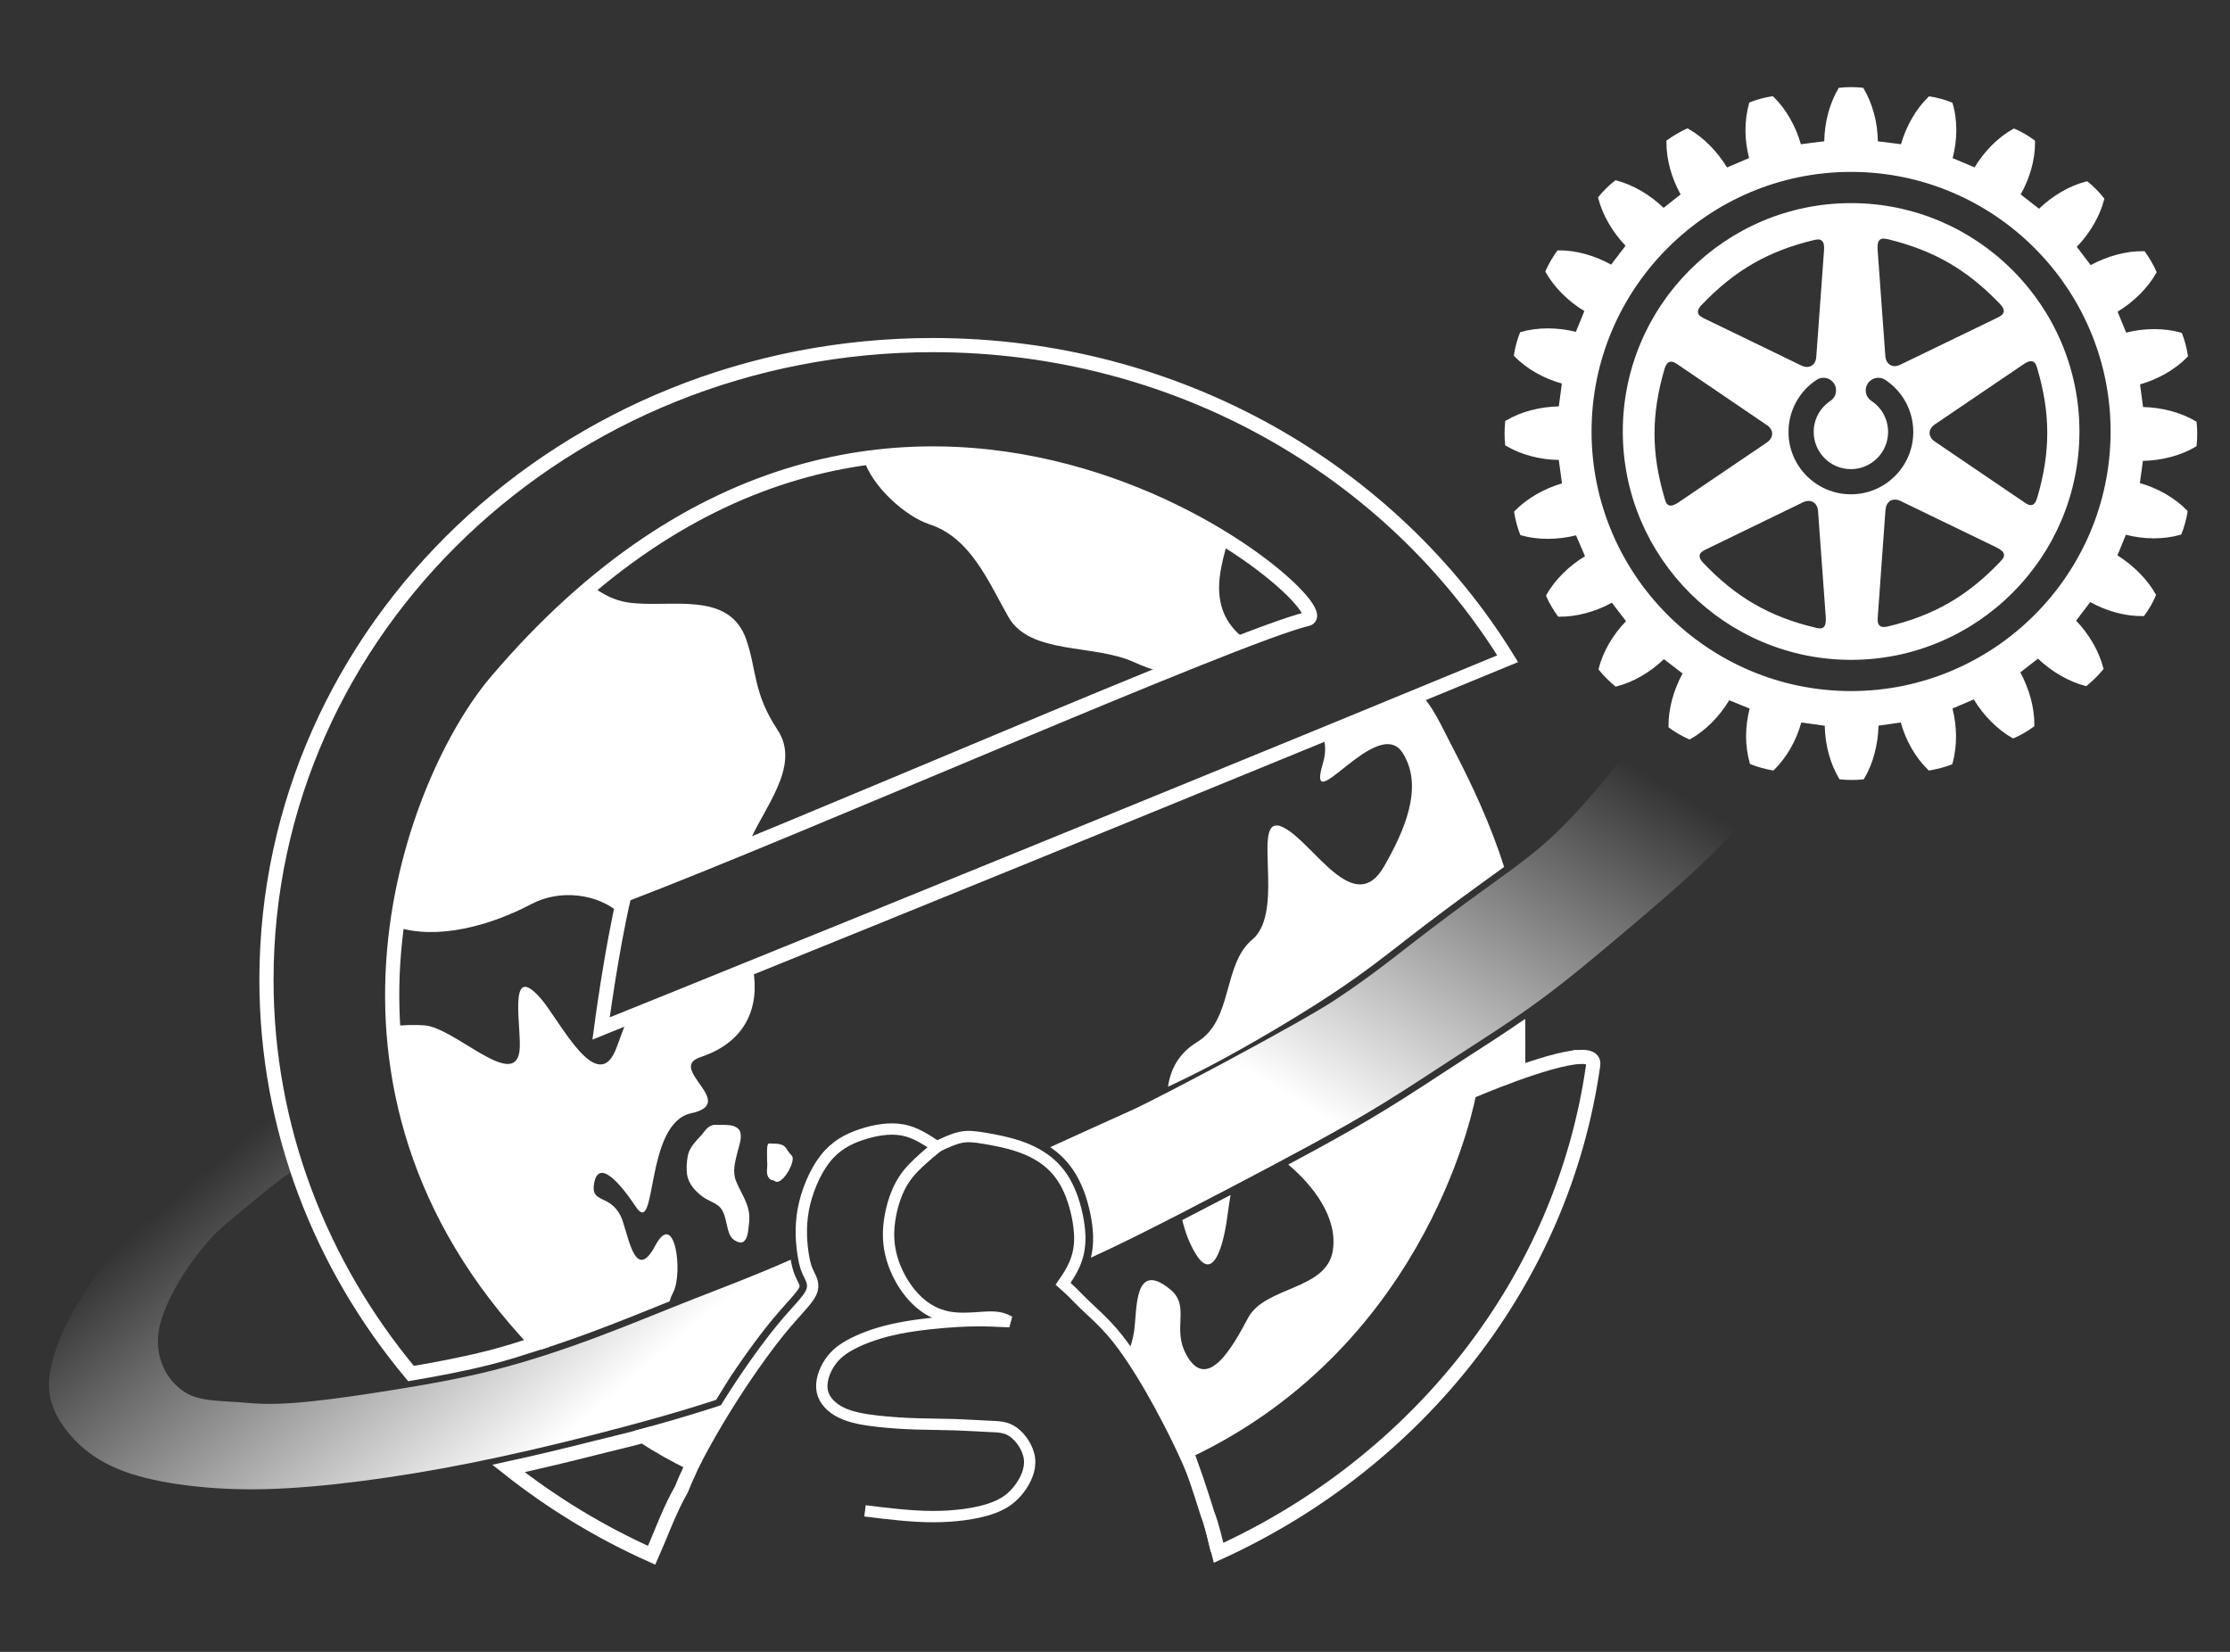 <?xml version="1.0" encoding="UTF-8" standalone="no"?>
<!-- Created with Inkscape (http://www.inkscape.org/) -->

<svg
   width="1080"
   height="800"
   viewBox="0 0 285.75 211.667"
   version="1.1"
   id="svg5"
   inkscape:version="1.2.1 (9c6d41e, 2022-07-14)"
   sodipodi:docname="rotaract.svg"
   inkscape:export-filename="2022-09-03_white.png"
   inkscape:export-xdpi="96"
   inkscape:export-ydpi="96"
   xmlns:inkscape="http://www.inkscape.org/namespaces/inkscape"
   xmlns:sodipodi="http://sodipodi.sourceforge.net/DTD/sodipodi-0.dtd"
   xmlns:xlink="http://www.w3.org/1999/xlink"
   xmlns="http://www.w3.org/2000/svg"
   xmlns:svg="http://www.w3.org/2000/svg">
  <rect x="0" y="0" width="285.75" height="211.667" fill="#333333" stroke="none"/>
  <sodipodi:namedview
     id="namedview7"
     pagecolor="#323232"
     bordercolor="#666666"
     borderopacity="1.0"
     inkscape:pageshadow="2"
     inkscape:pageopacity="0"
     inkscape:pagecheckerboard="0"
     inkscape:document-units="mm"
     showgrid="false"
     inkscape:zoom="0.40902664"
     inkscape:cx="739.56063"
     inkscape:cy="515.85882"
     inkscape:window-width="1728"
     inkscape:window-height="988"
     inkscape:window-x="0"
     inkscape:window-y="38"
     inkscape:window-maximized="1"
     inkscape:current-layer="layer1"
     inkscape:showpageshadow="2"
     inkscape:deskcolor="#d1d1d1" />
  <defs
     id="defs2">
    <linearGradient
       inkscape:collect="always"
       id="linearGradient107549">
      <stop
         style="stop-color:#ffffff;stop-opacity:1;"
         offset="0"
         id="stop107545" />
      <stop
         style="stop-color:#000000;stop-opacity:1;"
         offset="0.214"
         id="stop107553" />
      <stop
         style="stop-color:#000000;stop-opacity:1;"
         offset="0.445"
         id="stop107555" />
      <stop
         style="stop-color:#000000;stop-opacity:1;"
         offset="0.621"
         id="stop107557" />
      <stop
         style="stop-color:#ffffff;stop-opacity:1;"
         offset="1"
         id="stop107547" />
    </linearGradient>
    <inkscape:path-effect
       effect="bspline"
       id="path-effect107142"
       is_visible="true"
       lpeversion="1"
       weight="33.333"
       steps="2"
       helper_size="0"
       apply_no_weight="true"
       apply_with_weight="true"
       only_selected="false" />
    <inkscape:path-effect
       effect="bspline"
       id="path-effect106922"
       is_visible="true"
       lpeversion="1"
       weight="33.333"
       steps="2"
       helper_size="0"
       apply_no_weight="true"
       apply_with_weight="true"
       only_selected="false" />
    <inkscape:path-effect
       effect="bspline"
       id="path-effect106801"
       is_visible="true"
       lpeversion="1"
       weight="33.333"
       steps="2"
       helper_size="0"
       apply_no_weight="true"
       apply_with_weight="true"
       only_selected="false" />
    <inkscape:path-effect
       effect="bspline"
       id="path-effect106797"
       is_visible="true"
       lpeversion="1"
       weight="33.333"
       steps="2"
       helper_size="0"
       apply_no_weight="true"
       apply_with_weight="true"
       only_selected="false" />
    <inkscape:path-effect
       effect="bspline"
       id="path-effect105821"
       is_visible="true"
       lpeversion="1"
       weight="33.333"
       steps="2"
       helper_size="0"
       apply_no_weight="true"
       apply_with_weight="true"
       only_selected="false" />
    <inkscape:path-effect
       effect="bspline"
       id="path-effect105817"
       is_visible="true"
       lpeversion="1"
       weight="33.333"
       steps="2"
       helper_size="0"
       apply_no_weight="true"
       apply_with_weight="true"
       only_selected="false" />
    <inkscape:path-effect
       effect="simplify"
       id="path-effect105751"
       is_visible="true"
       lpeversion="1"
       steps="1"
       threshold="0.005"
       smooth_angles="360"
       helper_size="0"
       simplify_individual_paths="false"
       simplify_just_coalesce="false" />
    <inkscape:path-effect
       effect="simplify"
       id="path-effect105739"
       is_visible="true"
       lpeversion="1"
       steps="1"
       threshold="0.005"
       smooth_angles="360"
       helper_size="0"
       simplify_individual_paths="false"
       simplify_just_coalesce="false" />
    <inkscape:path-effect
       effect="simplify"
       id="path-effect105723"
       is_visible="true"
       lpeversion="1"
       steps="1"
       threshold="0.005"
       smooth_angles="360"
       helper_size="0"
       simplify_individual_paths="false"
       simplify_just_coalesce="false" />
    <inkscape:path-effect
       effect="simplify"
       id="path-effect2798"
       is_visible="true"
       lpeversion="1"
       steps="1"
       threshold="0.006"
       smooth_angles="360"
       helper_size="0"
       simplify_individual_paths="false"
       simplify_just_coalesce="false" />
    <inkscape:path-effect
       effect="bspline"
       id="path-effect107142-9"
       is_visible="true"
       lpeversion="1"
       weight="33.333"
       steps="2"
       helper_size="0"
       apply_no_weight="true"
       apply_with_weight="true"
       only_selected="false" />
    <linearGradient
       inkscape:collect="always"
       xlink:href="#linearGradient107549"
       id="linearGradient1327"
       gradientUnits="userSpaceOnUse"
       x1="30.2"
       y1="126.917"
       x2="158.771"
       y2="126.917"
       spreadMethod="pad"
       gradientTransform="translate(2.8189528e-6)" />
    <mask
       maskUnits="userSpaceOnUse"
       id="mask1352">
      <path
         style="fill:url(#linearGradient1356);fill-opacity:1;stroke:none;stroke-width:1;stroke-dasharray:none;stroke-opacity:0.565"
         d="m 50.321,130.174 c -0.989,-0.39 -2.082,0.442 -3.331,1.405 -1.249,0.963 -2.654,2.055 -3.981,3.122 -1.327,1.067 -2.576,2.108 -3.929,3.356 -1.353,1.249 -2.81,2.706 -4.059,4.189 -1.249,1.483 -2.29,2.992 -3.044,4.319 -0.755,1.327 -1.223,2.472 -1.509,3.539 -0.286,1.067 -0.39,2.056 -0.078,3.07 0.312,1.015 1.041,2.056 1.926,2.888 0.885,0.833 1.925,1.457 3.2,1.925 1.275,0.468 2.784,0.781 4.449,0.989 1.665,0.208 3.487,0.312 5.542,0.26 2.056,-0.052 4.345,-0.26 6.765,-0.572 2.42,-0.312 4.97,-0.729 7.702,-1.275 2.732,-0.546 5.646,-1.223 8.612,-1.977 2.966,-0.755 5.984,-1.587 8.612,-2.446 2.628,-0.859 4.866,-1.743 7.207,-2.628 2.342,-0.885 4.787,-1.769 7.494,-2.758 2.706,-0.989 5.672,-2.082 8.118,-3.07 2.446,-0.989 4.371,-1.873 6.635,-2.992 2.264,-1.119 4.866,-2.472 7.051,-3.617 2.186,-1.145 3.955,-2.082 5.672,-3.018 1.717,-0.937 3.382,-1.873 5.074,-2.914 1.691,-1.041 3.408,-2.186 5.256,-3.382 1.847,-1.197 3.825,-2.446 5.802,-3.903 1.977,-1.457 3.955,-3.122 5.958,-4.814 2.003,-1.691 4.033,-3.408 5.932,-5.256 1.899,-1.847 3.669,-3.825 5.386,-6.062 1.717,-2.238 3.382,-4.735 4.605,-6.687 1.223,-1.951 2.003,-3.356 0.729,-4.735 -1.275,-1.379 -4.605,-2.732 -6.843,-2.524 -2.238,0.208 -3.383,1.977 -4.319,3.617 -0.937,1.639 -1.665,3.148 -2.602,4.735 -0.937,1.587 -2.082,3.252 -3.07,4.579 -0.989,1.327 -1.821,2.316 -2.732,3.33 -0.911,1.015 -1.899,2.055 -3.096,3.07 -1.197,1.015 -2.602,2.003 -4.111,3.096 -1.509,1.093 -3.122,2.29 -4.735,3.539 -1.613,1.249 -3.226,2.55 -5.672,4.163 -2.446,1.613 -5.724,3.539 -8.222,4.866 -2.498,1.327 -4.215,2.055 -6.141,2.914 -1.925,0.859 -4.059,1.847 -6.375,2.888 -2.316,1.041 -4.814,2.134 -7.858,3.565 -3.044,1.431 -6.635,3.2 -9.497,4.475 -2.862,1.275 -4.996,2.055 -7.181,2.914 -2.186,0.859 -4.423,1.795 -6.791,2.68 -2.368,0.885 -4.866,1.717 -7.337,2.342 -2.472,0.624 -4.918,1.041 -7.025,1.379 -2.108,0.338 -3.877,0.598 -5.542,0.781 -1.665,0.182 -3.226,0.286 -4.84,0.13 -1.613,-0.156 -3.278,-0.572 -4.371,-1.301 -1.093,-0.728 -1.613,-1.769 -1.795,-2.732 -0.182,-0.963 -0.026,-1.847 0.312,-2.784 0.338,-0.937 0.859,-1.925 1.483,-2.888 0.624,-0.963 1.353,-1.899 2.056,-2.628 0.703,-0.729 1.379,-1.249 2.108,-1.847 0.729,-0.598 1.509,-1.275 2.342,-1.899 0.833,-0.624 1.717,-1.197 2.862,-1.821 1.145,-0.624 2.55,-1.301 2.81,-2.446 0.26,-1.145 -0.624,-2.758 -1.613,-3.148 z"
         id="path1354"
         inkscape:original-d="m 50.425064,128.95077 c -1.092538,0.83288 -2.185342,1.66549 -3.27841,2.49784 -1.404797,1.09309 -2.8098,2.18587 -4.215098,3.27841 -1.248677,1.04105 -2.497571,2.08179 -3.746754,3.12229 -1.456835,1.45737 -2.913877,2.91441 -4.371213,4.37122 -1.040521,1.5094 -2.081265,3.01848 -3.122295,4.52733 -0.468087,1.14512 -0.936424,2.28994 -1.405033,3.43452 -0.103811,0.98901 -0.207888,1.97772 -0.312229,2.96618 0.728816,1.04105 1.457336,2.08179 2.185606,3.12229 1.041051,0.62474 2.081795,1.24919 3.122295,1.87338 1.509406,0.3125 3.018484,0.62473 4.527328,0.93669 1.821641,0.10434 3.642942,0.20842 5.464016,0.31223 2.289993,-0.20789 4.579631,-0.41604 6.869049,-0.62446 2.55019,-0.41605 5.100014,-0.83235 7.649623,-1.24892 2.914465,-0.67625 5.828549,-1.35273 8.742426,-2.02949 3.018542,-0.83236 6.036699,-1.66496 9.054653,-2.49783 2.237954,-0.88441 4.475554,-1.76904 6.712934,-2.65396 2.446113,-0.8844 4.89186,-1.76903 7.337394,-2.65395 2.966503,-1.09256 5.932625,-2.18534 8.898534,-3.27841 1.92572,-0.8844 3.8511,-1.76903 5.77625,-2.65395 2.60223,-1.35275 5.20409,-2.70572 7.80574,-4.05898 1.76959,-0.93644 3.53886,-1.87311 5.30789,-2.81007 1.66553,-0.93644 3.33072,-1.87311 4.99568,-2.81006 1.71756,-1.1446 3.43479,-2.28942 5.15178,-3.43453 1.97776,-1.24867 3.95517,-2.49757 5.93236,-3.74675 1.97776,-1.66499 3.95517,-3.33018 5.93236,-4.99567 2.0298,-1.71703 4.05925,-3.43426 6.08848,-5.15179 1.7696,-1.97722 3.53886,-3.95464 5.3079,-5.93236 1.66552,-2.49762 3.33071,-4.9954 4.99567,-7.4935 0.78085,-1.404802 1.56141,-2.809801 2.34172,-4.215101 -3.33025,-1.352751 -6.66063,-2.705722 -9.99134,-4.058981 -1.1446,1.7696 -2.28942,3.538861 -3.43452,5.307899 -0.72829,1.509401 -1.45681,3.018483 -2.18561,4.527323 -1.1446,1.66552 -2.28942,3.33072 -3.43453,4.99568 -0.83236,0.98901 -1.66496,1.97771 -2.49783,2.96618 -0.98848,1.04104 -1.97719,2.08179 -2.96618,3.12229 -1.4048,0.98901 -2.8098,1.97772 -4.2151,2.96618 -1.61295,1.19717 -3.22611,2.39402 -4.83956,3.59064 -1.61295,1.30124 -3.2261,2.60217 -4.83955,3.90287 -3.27821,1.92572 -6.55656,3.85109 -9.83523,5.77624 -1.71703,0.72882 -3.43426,1.45734 -5.15179,2.18561 -2.13334,0.98901 -4.26687,1.97772 -6.4007,2.96618 -2.49762,1.09309 -4.995406,2.18587 -7.493506,3.27841 -3.590447,1.7696 -7.181014,3.53886 -10.771918,5.3079 -2.133346,0.78085 -4.266872,1.56141 -6.400705,2.34172 -2.237425,0.93697 -4.475025,1.87364 -6.712932,2.81007 -2.497621,0.83289 -4.995407,1.66548 -7.493508,2.49783 -2.445583,0.41658 -4.89133,0.83288 -7.337393,1.24892 -1.769073,0.26046 -3.538336,0.52065 -5.307901,0.78057 -1.560915,0.10435 -3.122031,0.20842 -4.683443,0.31223 -1.664994,-0.41605 -3.330183,-0.83234 -4.995672,-1.24891 -0.520128,-1.04053 -1.0405,-2.08127 -1.561147,-3.1223 0.156382,-0.8844 0.312494,-1.76904 0.468344,-2.65395 0.520658,-0.98848 1.04103,-1.97719 1.561147,-2.96618 0.728816,-0.93644 1.457336,-1.87311 2.185607,-2.81007 0.676775,-0.52012 1.353259,-1.0405 2.029492,-1.56114 0.780854,-0.67625 1.561412,-1.35273 2.341721,-2.02949 0.884933,-0.57217 1.769565,-1.14458 2.653951,-1.71727 1.405326,-0.67624 2.81033,-1.35273 4.215098,-2.02949 -0.884404,-1.61295 -1.769036,-3.22611 -2.653951,-4.83956 z"
         inkscape:path-effect="#path-effect107142-9" />
    </mask>
    <linearGradient
       inkscape:collect="always"
       xlink:href="#linearGradient107549"
       id="linearGradient1356"
       gradientUnits="userSpaceOnUse"
       gradientTransform="translate(2.8189529e-6)"
       x1="30.2"
       y1="126.917"
       x2="158.771"
       y2="126.917"
       spreadMethod="pad" />
    <inkscape:path-effect
       effect="simplify"
       id="path-effect105723-1"
       is_visible="true"
       lpeversion="1"
       steps="1"
       threshold="0.005"
       smooth_angles="360"
       helper_size="0"
       simplify_individual_paths="false"
       simplify_just_coalesce="false" />
    <inkscape:path-effect
       effect="simplify"
       id="path-effect105739-1"
       is_visible="true"
       lpeversion="1"
       steps="1"
       threshold="0.005"
       smooth_angles="360"
       helper_size="0"
       simplify_individual_paths="false"
       simplify_just_coalesce="false" />
    <inkscape:path-effect
       effect="simplify"
       id="path-effect105751-0"
       is_visible="true"
       lpeversion="1"
       steps="1"
       threshold="0.005"
       smooth_angles="360"
       helper_size="0"
       simplify_individual_paths="false"
       simplify_just_coalesce="false" />
    <inkscape:path-effect
       effect="simplify"
       id="path-effect105723-1-0"
       is_visible="true"
       lpeversion="1"
       steps="1"
       threshold="0.005"
       smooth_angles="360"
       helper_size="0"
       simplify_individual_paths="false"
       simplify_just_coalesce="false" />
    <inkscape:path-effect
       effect="simplify"
       id="path-effect105739-1-0"
       is_visible="true"
       lpeversion="1"
       steps="1"
       threshold="0.005"
       smooth_angles="360"
       helper_size="0"
       simplify_individual_paths="false"
       simplify_just_coalesce="false" />
    <inkscape:path-effect
       effect="simplify"
       id="path-effect105751-0-9"
       is_visible="true"
       lpeversion="1"
       steps="1"
       threshold="0.005"
       smooth_angles="360"
       helper_size="0"
       simplify_individual_paths="false"
       simplify_just_coalesce="false" />
    <inkscape:path-effect
       effect="simplify"
       id="path-effect105723-6"
       is_visible="true"
       lpeversion="1"
       steps="1"
       threshold="0.005"
       smooth_angles="360"
       helper_size="0"
       simplify_individual_paths="false"
       simplify_just_coalesce="false" />
    <inkscape:path-effect
       effect="simplify"
       id="path-effect105723-3"
       is_visible="true"
       lpeversion="1"
       steps="1"
       threshold="0.005"
       smooth_angles="360"
       helper_size="0"
       simplify_individual_paths="false"
       simplify_just_coalesce="false" />
    <inkscape:path-effect
       effect="simplify"
       id="path-effect105739-8"
       is_visible="true"
       lpeversion="1"
       steps="1"
       threshold="0.005"
       smooth_angles="360"
       helper_size="0"
       simplify_individual_paths="false"
       simplify_just_coalesce="false" />
    <inkscape:path-effect
       effect="simplify"
       id="path-effect105751-4"
       is_visible="true"
       lpeversion="1"
       steps="1"
       threshold="0.005"
       smooth_angles="360"
       helper_size="0"
       simplify_individual_paths="false"
       simplify_just_coalesce="false" />
    <inkscape:path-effect
       effect="bspline"
       id="path-effect106797-7"
       is_visible="true"
       lpeversion="1"
       weight="33.333"
       steps="2"
       helper_size="0"
       apply_no_weight="true"
       apply_with_weight="true"
       only_selected="false" />
    <inkscape:path-effect
       effect="bspline"
       id="path-effect106801-2"
       is_visible="true"
       lpeversion="1"
       weight="33.333"
       steps="2"
       helper_size="0"
       apply_no_weight="true"
       apply_with_weight="true"
       only_selected="false" />
    <inkscape:path-effect
       effect="bspline"
       id="path-effect106797-5"
       is_visible="true"
       lpeversion="1"
       weight="33.333"
       steps="2"
       helper_size="0"
       apply_no_weight="true"
       apply_with_weight="true"
       only_selected="false" />
    <inkscape:path-effect
       effect="bspline"
       id="path-effect106801-8"
       is_visible="true"
       lpeversion="1"
       weight="33.333"
       steps="2"
       helper_size="0"
       apply_no_weight="true"
       apply_with_weight="true"
       only_selected="false" />
    <inkscape:path-effect
       effect="bspline"
       id="path-effect106797-58"
       is_visible="true"
       lpeversion="1"
       weight="33.333"
       steps="2"
       helper_size="0"
       apply_no_weight="true"
       apply_with_weight="true"
       only_selected="false" />
    <inkscape:path-effect
       effect="bspline"
       id="path-effect106801-5"
       is_visible="true"
       lpeversion="1"
       weight="33.333"
       steps="2"
       helper_size="0"
       apply_no_weight="true"
       apply_with_weight="true"
       only_selected="false" />
    <inkscape:path-effect
       effect="bspline"
       id="path-effect106797-8"
       is_visible="true"
       lpeversion="1"
       weight="33.333"
       steps="2"
       helper_size="0"
       apply_no_weight="true"
       apply_with_weight="true"
       only_selected="false" />
    <inkscape:path-effect
       effect="bspline"
       id="path-effect106801-3"
       is_visible="true"
       lpeversion="1"
       weight="33.333"
       steps="2"
       helper_size="0"
       apply_no_weight="true"
       apply_with_weight="true"
       only_selected="false" />
    <inkscape:path-effect
       effect="bspline"
       id="path-effect106797-74"
       is_visible="true"
       lpeversion="1"
       weight="33.333"
       steps="2"
       helper_size="0"
       apply_no_weight="true"
       apply_with_weight="true"
       only_selected="false" />
    <inkscape:path-effect
       effect="bspline"
       id="path-effect106801-80"
       is_visible="true"
       lpeversion="1"
       weight="33.333"
       steps="2"
       helper_size="0"
       apply_no_weight="true"
       apply_with_weight="true"
       only_selected="false" />
    <linearGradient
       inkscape:collect="always"
       xlink:href="#linearGradient2105"
       id="linearGradient107551"
       x1="83.931"
       y1="181.441"
       x2="140.122"
       y2="91"
       gradientUnits="userSpaceOnUse"
       spreadMethod="pad"
       gradientTransform="matrix(1.815,0,0,1.815,-48.542,-98.235)" />
    <linearGradient
       inkscape:collect="always"
       id="linearGradient2105">
      <stop
         style="stop-color:#ffffff;stop-opacity:0;"
         offset="0"
         id="stop2095" />
      <stop
         style="stop-color:#ffffff;stop-opacity:1;"
         offset="0.214"
         id="stop2097" />
      <stop
         style="stop-color:#ffffff;stop-opacity:1;"
         offset="0.566"
         id="stop2099" />
      <stop
         style="stop-color:#ffffff;stop-opacity:0;"
         offset="0.873"
         id="stop2101" />
      <stop
         style="stop-color:#ffffff;stop-opacity:0;"
         offset="1"
         id="stop2103" />
    </linearGradient>
    <linearGradient
       inkscape:collect="always"
       xlink:href="#linearGradient1063"
       id="linearGradient1051"
       gradientUnits="userSpaceOnUse"
       gradientTransform="matrix(1.815,0,0,1.815,-48.542,-98.235)"
       x1="41.407"
       y1="128.879"
       x2="97.41"
       y2="194.443"
       spreadMethod="pad" />
    <linearGradient
       inkscape:collect="always"
       id="linearGradient1063">
      <stop
         style="stop-color:#ffffff;stop-opacity:0;"
         offset="0"
         id="stop1053" />
      <stop
         style="stop-color:#ffffff;stop-opacity:0;"
         offset="0.069"
         id="stop1065" />
      <stop
         style="stop-color:#ffffff;stop-opacity:1;"
         offset="0.425"
         id="stop1055" />
      <stop
         style="stop-color:#ffffff;stop-opacity:1;"
         offset="1"
         id="stop1057" />
    </linearGradient>
  </defs>
  <g
     inkscape:label="Layer 1"
     inkscape:groupmode="layer"
     id="layer1">
    <path
       id="path371"
       style="fill:url(#linearGradient1051);fill-opacity:1;stroke:none;stroke-width:1.127;stroke-dasharray:none;stroke-opacity:1"
       d="m 34.959,141.989 c -1.805,1.4 -3.603,2.816 -5.43,4.285 -2.409,1.936 -4.676,3.827 -7.132,6.094 -2.456,2.267 -5.101,4.912 -7.368,7.604 -2.267,2.692 -4.157,5.431 -5.526,7.84 -1.37,2.409 -2.219,4.487 -2.739,6.424 -0.519,1.937 -0.709,3.731 -0.142,5.573 0.567,1.842 1.889,3.731 3.495,5.243 1.606,1.511 3.495,2.645 5.809,3.495 2.314,0.85 5.054,1.417 8.076,1.795 3.023,0.378 6.33,0.566 10.061,0.472 3.731,-0.095 7.887,-0.472 12.28,-1.039 4.392,-0.567 9.02,-1.322 13.979,-2.314 4.959,-0.992 10.249,-2.22 15.633,-3.59 5.384,-1.37 10.863,-2.881 15.633,-4.439 0.058,-0.019 0.112,-0.038 0.169,-0.057 0.164,-0.263 0.469,-0.756 0.807,-1.303 0.42,-0.68 0.797,-1.296 0.991,-1.587 0.27,-0.407 0.542,-0.809 0.813,-1.206 0.271,-0.397 0.541,-0.788 0.81,-1.171 0.269,-0.384 0.538,-0.76 0.803,-1.127 0.265,-0.367 0.528,-0.727 0.788,-1.076 0.259,-0.348 0.513,-0.689 0.767,-1.019 0.253,-0.33 0.501,-0.647 0.744,-0.951 0.243,-0.306 0.483,-0.598 0.715,-0.878 0.233,-0.281 0.458,-0.547 0.674,-0.797 0.215,-0.249 0.421,-0.486 0.621,-0.711 0.396,-0.447 0.752,-0.84 1.054,-1.184 0.153,-0.174 0.291,-0.334 0.412,-0.478 0.122,-0.146 0.23,-0.28 0.322,-0.4 0.09,-0.118 0.163,-0.221 0.218,-0.306 0.031,-0.049 0.057,-0.09 0.073,-0.119 v -0.002 c 0.018,-0.032 0.033,-0.059 0.046,-0.086 0.01,-0.022 0.018,-0.041 0.025,-0.058 0.005,-0.012 0.008,-0.023 0.011,-0.035 0.006,-0.02 0.009,-0.032 0.009,-0.035 l 0.002,-0.009 0.002,-0.007 -0.002,-0.002 0.002,-0.005 v -0.002 c 0,-0.003 0.002,-0.01 0.002,-0.015 v -0.004 c -1.5e-4,-0.002 1.5e-4,-0.002 0,-0.005 -0.002,-0.025 -0.006,-0.043 -0.009,-0.057 l -0.002,-0.002 v -0.002 c -0.006,-0.027 -0.014,-0.059 -0.026,-0.094 -0.014,-0.041 -0.033,-0.087 -0.055,-0.139 -0.048,-0.108 -0.119,-0.246 -0.207,-0.422 -0.089,-0.178 -0.179,-0.364 -0.264,-0.566 -0.041,-0.097 -0.083,-0.202 -0.125,-0.315 l -0.002,-0.002 c -0.042,-0.114 -0.081,-0.231 -0.119,-0.35 -0.041,-0.128 -0.075,-0.252 -0.108,-0.374 -0.034,-0.128 -0.069,-0.265 -0.101,-0.412 -0.031,-0.141 -0.06,-0.291 -0.09,-0.451 -0.012,-0.062 -0.024,-0.128 -0.035,-0.194 -4.931,2.177 -8.687,3.557 -12.518,5.062 -3.967,1.559 -8.029,3.259 -12.326,4.865 -4.298,1.606 -8.832,3.118 -13.319,4.251 -4.487,1.134 -8.926,1.889 -12.752,2.503 -3.826,0.614 -7.038,1.086 -10.061,1.417 -3.023,0.331 -5.856,0.52 -8.785,0.236 -2.928,-0.283 -5.951,-0.079 -7.935,-1.401 -1.984,-1.322 -2.928,-3.211 -3.259,-4.958 -0.331,-1.748 -0.047,-3.354 0.567,-5.054 0.614,-1.7 1.559,-3.496 2.692,-5.243 1.134,-1.748 2.457,-3.447 3.732,-4.77 1.275,-1.323 2.503,-2.267 3.825,-3.353 1.322,-1.086 2.74,-2.315 4.251,-3.448 0.586,-0.439 1.125,-0.844 1.761,-1.266 -0.242,-0.716 -0.426,-1.417 -0.652,-2.132 -0.631,-2.006 -1.11,-4.027 -1.583,-6.13 z"
       sodipodi:nodetypes="csscssssssssssscsssssssssscssscccccccccccscccccccccsccccsscsssssscsssssscccc" />
    <path
       id="path107140"
       style="fill:url(#linearGradient107551);fill-opacity:1;stroke:none;stroke-width:1.127;stroke-dasharray:none;stroke-opacity:1"
       d="m 215.751,84.577 -5.9e-4,5.86e-4 c -0.723,1.354 -1.448,2.698 -2.261,4.075 -1.7,2.881 -3.778,5.904 -5.573,8.313 -1.795,2.409 -3.307,4.204 -4.96,6.046 -1.653,1.842 -3.447,3.731 -5.62,5.573 -2.172,1.842 -4.724,3.637 -7.463,5.621 -2.739,1.984 -5.667,4.156 -8.595,6.423 -2.928,2.267 -5.858,4.628 -10.297,7.557 -4.44,2.928 -22.576,12.564 -26.071,14.122 -3.15,1.405 -6.609,3.001 -10.338,4.686 0.068,0.046 0.139,0.09 0.204,0.137 l 0.002,0.002 c 0.178,0.126 0.356,0.259 0.531,0.398 0.173,0.138 0.341,0.281 0.504,0.429 h 0.002 c 0.167,0.151 0.326,0.308 0.479,0.465 0.153,0.157 0.304,0.321 0.451,0.493 0.146,0.17 0.287,0.345 0.423,0.524 h -0.002 c 0.134,0.178 0.267,0.362 0.394,0.554 0.128,0.193 0.248,0.389 0.363,0.586 0.117,0.201 0.229,0.405 0.335,0.614 0.106,0.209 0.208,0.425 0.306,0.645 0.097,0.218 0.19,0.441 0.28,0.671 0.089,0.231 0.174,0.465 0.253,0.7 0.079,0.235 0.155,0.477 0.227,0.722 0.071,0.243 0.136,0.487 0.198,0.733 0.062,0.248 0.12,0.494 0.172,0.737 v 0.002 c 0.053,0.248 0.099,0.496 0.141,0.739 0.042,0.242 0.08,0.485 0.112,0.731 0.032,0.243 0.057,0.481 0.077,0.716 v 0.002 c 0.02,0.236 0.034,0.467 0.042,0.689 v 0.011 c 0.009,0.234 0.009,0.457 0.005,0.665 v 0.009 c -0.005,0.229 -0.019,0.439 -0.033,0.627 v 0.005 0.005 c -0.017,0.207 -0.043,0.409 -0.07,0.603 l 0.002,-0.002 c -0.028,0.195 -0.063,0.387 -0.101,0.573 v 0.002 c -0.026,0.128 -0.057,0.252 -0.088,0.376 1.727,-0.789 3.443,-1.606 5.271,-2.51 4.109,-2.031 8.832,-4.487 12.799,-6.565 3.967,-2.078 7.179,-3.778 10.296,-5.478 3.117,-1.7 6.14,-3.401 9.21,-5.29 3.07,-1.889 6.187,-3.967 9.54,-6.14 3.353,-2.173 6.942,-4.44 10.532,-7.085 3.589,-2.645 7.179,-5.667 10.816,-8.737 3.637,-3.07 7.321,-6.187 10.768,-9.541 3.448,-3.353 6.66,-6.942 9.778,-11.004 1.821,-2.373 3.587,-4.889 5.202,-7.292 -6.603,-0.594 -12.915,-2.995 -18.244,-6.939 z m -82.281,62.914 c -0.043,0.019 -0.086,0.039 -0.129,0.058 l 0.117,0.26 z" />
    <path
       id="path105737"
       style="fill:#ffffff;fill-opacity:1;stroke:none;stroke-width:1.815;stroke-dasharray:none;stroke-opacity:1"
       d="m 119.056,58.105 c -2.745,0.022 -5.554,0.229 -8.412,0.639 1.025,3.519 5.332,7.422 8.471,8.446 5.296,1.728 7.572,7.441 10.098,11.859 2.804,4.904 10.899,3.422 16.107,5.802 1.225,0.56 2.478,0.998 3.749,1.363 4.051,-1.645 7.632,-3.064 10.63,-4.206 -2.036,-1.443 -3.44,-3.476 -3.488,-6.567 -0.031,-1.988 0.559,-4.08 1.115,-6.097 -8.605,-5.426 -21.812,-11.07 -37.098,-11.238 -0.389,-0.003 -0.781,-0.006 -1.173,-0.002 z M 75.793,75.074 c -4.107,3.453 -8.204,7.52 -12.254,12.292 -4.806,5.664 -10.831,17.28 -12.712,31.423 5.302,1.698 12.077,-0.201 17.312,-2.968 3.562,-1.883 8.436,-1.36 11.339,1.268 0.174,-0.829 0.352,-1.646 0.536,-2.413 4.205,-1.598 9.681,-3.805 15.834,-6.335 0.023,-0.057 0.039,-0.114 0.062,-0.171 1.881,-4.601 6.794,-9.993 3.732,-14.63 -3.176,-4.808 -2.647,-7.636 -4.013,-11.581 -2.217,-6.402 -9.865,-3.989 -15.14,-4.755 -1.781,-0.259 -3.292,-1.083 -4.696,-2.13 z M 181.734,88.6 c 0,0 -8.674,4.095 -12.25,5.562 0.381,1.061 0.448,2.256 0.051,3.576 -2.363,7.841 6.962,-6.322 10.195,-1.266 2.83,4.425 0.066,10.262 -2.356,14.515 -3.841,6.745 -9.058,-3.031 -12.905,-4.957 -4.461,-2.233 0.438,10.638 -3.992,14.353 -3.873,3.248 -2.418,10.298 -7.076,13.144 -2.378,1.453 -3.399,3.481 -3.736,5.72 1.794,-0.83 3.712,-1.763 5.996,-2.977 4.505,-2.393 10.447,-5.885 14.855,-8.792 4.408,-2.907 7.308,-5.244 10.245,-7.518 2.937,-2.274 5.871,-4.451 8.616,-6.439 1.166,-0.845 2.284,-1.648 3.36,-2.437 -1.717,-5.41 -4.13,-10.601 -6.748,-15.592 -1.343,-2.559 -2.333,-4.969 -4.255,-6.891 z M 96.452,123.927 c -8.332,3.373 -13.608,5.51 -16.024,6.484 -0.463,1.277 -0.958,2.533 -1.393,3.745 -2.41,6.714 -7.358,-3.511 -9.775,-6.253 -4.386,-4.977 -2.314,4.197 -2.701,6.843 -0.716,4.897 -8.296,-3.052 -12.141,-3.355 -1.128,-0.089 -2.575,-0.075 -4.058,0.105 0.819,13.382 5.979,27.943 19.067,41.403 2.285,-0.733 4.55,-1.53 6.754,-2.353 3.315,-1.238 6.493,-2.536 9.609,-3.785 0.11,-0.372 0.266,-0.763 0.477,-1.172 1.285,-2.493 0.223,-10.73 -2.305,-5.97 -2.727,5.135 -3.526,-2.072 -4.457,-3.861 -1.453,-2.793 -3.835,-1.51 -3.382,-4.103 0.693,-3.967 4.618,1.877 5.33,2.949 2.804,4.217 1.075,-10.661 7.118,-11.957 6.109,-1.31 -3.214,-5.734 1.2,-7.194 5.908,-1.956 7.571,-6.517 6.736,-11.243 -0.016,-0.093 -0.037,-0.188 -0.054,-0.281 z m 98.984,6.627 c -2.772,1.926 -5.502,3.662 -8.078,5.331 -3.348,2.169 -6.468,4.248 -9.556,6.148 -3.088,1.9 -6.125,3.611 -9.248,5.314 -1.131,0.617 -2.291,1.24 -3.478,1.875 3.211,2.701 6.381,6.821 5.706,11.044 -0.812,5.08 -8.701,4.534 -10.871,8.634 -2.029,3.832 -5.169,9.334 -7.784,4.893 -2.11,-3.584 0.556,-6.375 -2.231,-8.62 -4.621,-3.721 -4.173,2.638 -4.568,5.355 -0.162,1.117 -0.435,2.038 -0.801,2.788 0.047,0.068 0.09,0.124 0.138,0.193 0.264,0.383 0.542,0.796 0.834,1.245 0.292,0.449 0.598,0.934 0.922,1.462 0.324,0.528 0.664,1.1 1.022,1.721 0.358,0.621 0.734,1.291 1.131,2.017 0.396,0.726 0.812,1.508 1.232,2.324 0.421,0.816 0.847,1.667 1.263,2.528 0.225,0.465 0.434,0.933 0.65,1.402 30.855,-14.479 36.565,-46.271 36.565,-46.271 0,0 3.468,-1.493 7.162,-2.763 0.002,-1.724 0.028,-4.185 -0.008,-6.621 z M 91.636,144.136 c -0.809,-0.013 -1.282,0.724 -1.723,1.285 -0.743,0.802 -1.601,1.625 -1.792,2.75 -0.127,0.751 -0.188,1.528 -0.086,2.284 0.168,1.242 1.074,2.218 2.059,2.927 0.619,0.445 1.383,0.661 1.973,1.138 0.702,0.567 0.843,1.509 1.049,2.334 0.183,0.736 0.304,1.629 0.987,2.058 0.335,0.21 0.843,0.438 1.17,0.191 0.444,-0.335 0.539,-0.941 0.603,-1.455 0.097,-0.778 0.216,-1.576 0.087,-2.35 -0.241,-1.449 -1.144,-2.668 -1.669,-4.015 -0.472,-1.213 -0.073,-2.522 0.228,-3.728 0.195,-0.783 0.529,-1.595 0.356,-2.411 -0.129,-0.604 -0.769,-0.887 -1.327,-0.954 -0.635,-0.076 -1.277,-0.045 -1.915,-0.055 z m 6.983,2.382 c -0.091,8.2e-4 -0.175,0.021 -0.213,0.103 -0.103,0.225 -0.107,0.479 -0.116,0.722 -0.021,0.527 0.008,1.053 0.013,1.58 0.073,0.553 -0.123,1.122 0.038,1.666 0.089,0.302 0.325,0.607 0.644,0.631 0.164,0.013 0.274,0.131 0.42,0.188 0.248,0.096 0.509,-0.048 0.698,-0.202 0.442,-0.359 0.776,-0.836 1.033,-1.338 0.211,-0.413 0.407,-0.851 0.441,-1.319 0.015,-0.188 -0.029,-0.389 -0.172,-0.529 -0.281,-0.277 -0.484,-0.615 -0.709,-0.936 -0.166,-0.236 -0.428,-0.385 -0.707,-0.454 -0.381,-0.094 -0.775,-0.086 -1.163,-0.099 -0.061,-0.002 -0.136,-0.015 -0.207,-0.013 z m 59.061,6.609 c -1.955,1.023 -4.055,2.117 -6.182,3.21 0.375,1.553 0.916,3.047 1.773,4.418 2.236,3.578 3.434,-1.363 3.853,-3.886 0.171,-1.029 0.324,-2.379 0.556,-3.743 z m -64.162,26.546 c -0.544,0.187 -1.093,0.373 -1.665,0.56 -3.264,1.067 -6.852,2.107 -10.51,3.097 2.417,1.722 4.894,3.227 7.51,4.504 0.271,-0.527 0.536,-1.054 0.819,-1.581 0.463,-0.863 0.94,-1.724 1.43,-2.58 0.49,-0.856 0.994,-1.706 1.506,-2.548 0.299,-0.49 0.606,-0.969 0.91,-1.453 z"
       sodipodi:nodetypes="ccscsccccccccccccccsssccccscsssccccscsccccscssccscscssssccccssscsssscccsssssscccccccsssssscssccscssccccccsccsccssccssccccccssc" />
    <path
       id="path398"
       style="fill:none;fill-opacity:1;stroke:#ffffff;stroke-width:1.815;stroke-dasharray:none;stroke-opacity:1"
       d="m 119.527,44.219 c -47.156,0 -85.383,36.417 -85.383,81.339 0,19.039 6.952,36.567 18.52,50.446 3.173,-0.535 6.616,-1.18 10.08,-2.055 2.004,-0.506 4.047,-1.163 6.055,-1.801 C 37.316,139.009 53.227,99.52 63.54,87.367 114.491,27.327 172.824,78.079 167.536,79.316 c -8.859,2.072 -65.492,26.987 -87.522,35.362 -1.655,6.913 -2.996,17.11 -2.996,17.11 0,0 57.856,-23.303 116.174,-47.379 C 178.359,60.361 150.922,44.219 119.527,44.219 Z m 82.973,91.21 c -4.075,0.131 -14.217,4.509 -14.217,4.509 0,0 -5.451,31.594 -36.269,46.082 0.187,0.405 1.162,3.195 1.302,3.589 0.14,0.394 1.25,3.798 1.405,4.337 0.677,1.8 1.008,3.442 1.423,5.032 25.479,-11.597 44.131,-34.869 48.011,-62.552 0.093,-0.667 -0.406,-0.96 -1.28,-0.997 -0.118,-0.005 -0.244,-0.005 -0.375,-5.8e-4 z M 82.403,183.995 c -1.99,0.544 -4.029,1.004 -6.03,1.513 -3.812,0.97 -7.573,1.864 -11.215,2.66 5.573,4.408 11.729,8.163 18.344,11.123 1.084,-2.441 1.975,-4.96 3.257,-7.427 0.184,-0.353 0.383,-0.707 0.573,-1.061 0.268,-0.635 0.502,-1.255 0.828,-1.908 0.164,-0.329 0.399,-0.997 0.568,-1.326 -2.215,-1.079 -4.286,-2.219 -6.325,-3.574 z"
       sodipodi:nodetypes="sscsccscccsccccccscccsccscccc" />
    <g
       id="path2354"
       transform="matrix(1.815,0,0,1.815,-59.167,-15.173)" />
    <g
       id="path371-6"
       transform="matrix(1.127,0,0,1.127,-30.836,-36)" />
    <g
       id="g896"
       style="fill:none;stroke-width:0.8;stroke-dasharray:none;stroke:#ffffff"
       transform="matrix(1.815,0,0,1.815,-48.542,-98.235)">
      <path
         style="opacity:1;fill:none;fill-opacity:1;stroke:#ffffff;stroke-width:0.8;stroke-dasharray:none;stroke-opacity:1"
         d="m 72.882,163.802 c 0,0 0,-3e-5 0,-3e-5 0.788,-1.876 1.576,-3.753 2.523,-5.651 0.947,-1.898 2.052,-3.819 3.216,-5.623 1.164,-1.804 2.386,-3.492 3.375,-4.685 0.989,-1.193 1.746,-1.891 2.008,-2.444 0.262,-0.553 0.029,-0.96 -0.145,-1.309 -0.175,-0.349 -0.291,-0.64 -0.407,-1.368 -0.116,-0.727 -0.233,-1.891 -8.4e-5,-3.172 0.233,-1.28 0.815,-2.677 1.542,-3.608 0.728,-0.931 1.6,-1.397 2.561,-1.717 0.96,-0.32 2.008,-0.495 2.911,-0.328 0.903,0.167 1.66,0.675 2.418,1.183 0.581,-0.275 1.161,-0.551 1.684,-0.659 0.523,-0.109 0.989,-0.05 1.687,0.066 0.698,0.116 1.629,0.291 2.473,0.582 0.844,0.291 1.6,0.698 2.211,1.251 0.611,0.553 1.077,1.251 1.426,2.153 0.349,0.902 0.582,2.008 0.611,2.881 0.029,0.873 -0.146,1.513 -0.376,2.042 -0.23,0.529 -0.516,0.946 -0.803,1.363 0.238,0.212 0.476,0.424 0.706,0.652 0.23,0.228 0.453,0.472 0.856,0.856 0.403,0.384 0.984,0.908 1.508,1.461 0.524,0.553 0.989,1.135 1.571,1.979 0.582,0.844 1.28,1.95 2.153,3.55 0.873,1.6 1.92,3.695 2.619,5.499 0.698,1.804 1.047,3.317 1.397,4.83"
         id="path106795"
         sodipodi:nodetypes="cccccccccccccccccccccccccccc"
         inkscape:original-d="m 72.881796,163.80198 v -3e-5 c 0,0 1.576041,-3.75264 2.363663,-5.62936 1.105982,-1.92019 2.211655,-3.84057 3.317084,-5.76125 1.222375,-1.68741 2.444432,-3.37502 3.666254,-5.06292 0.756807,-0.69809 1.513319,-1.39641 2.269583,-2.09501 -0.232518,-0.4071 -0.465291,-0.81445 -0.698333,-1.22208 -0.116126,-0.29071 -0.232513,-0.58168 -0.349166,-0.87292 -0.116128,-1.16364 -0.232513,-2.32751 -0.349168,-3.49166 0.582221,-1.39644 1.164154,-2.79308 1.745835,-4.19001 0.873199,-0.4653 1.746099,-0.93084 2.618751,-1.39666 1.047787,-0.17433 2.095267,-0.34891 3.142501,-0.52375 0.758231,0.5084 2.273863,1.52439 2.273863,1.52439 0,0 1.161302,-0.55044 1.741557,-0.82606 0.46583,0.0585 0.931375,0.11665 1.396666,0.17458 0.931397,0.17485 1.86249,0.34943 2.793336,0.52375 0.756809,0.40764 1.513318,0.81499 2.269588,1.22209 0.46583,0.69861 0.93137,1.39693 1.39666,2.095 0.23305,1.10598 0.46582,2.21165 0.69834,3.31708 -0.17432,0.64042 -0.3489,1.28055 -0.52375,1.92042 -0.28586,0.41734 -0.85836,1.2512 -0.85836,1.2512 0,0 0.47553,0.42379 0.71289,0.63528 0.22334,0.24436 0.44641,0.48844 0.66922,0.73227 0.58222,0.52403 1.16415,1.04777 1.74583,1.57125 0.46583,0.58222 0.93138,1.16416 1.39667,1.74584 0.69861,1.10598 1.39693,2.21165 2.095,3.31708 1.04779,2.09531 2.09527,4.19027 3.1425,6.28501 0.34943,1.51332 1.0475,4.53917 1.0475,4.53917"
         inkscape:path-effect="#path-effect106797-74" />
      <path
         style="opacity:1;fill:none;fill-opacity:0.435;stroke:#ffffff;stroke-width:0.8;stroke-dasharray:none;stroke-opacity:1"
         d="m 92.995,135.008 c -0.459,0.377 -0.917,0.753 -1.402,1.21 -0.485,0.456 -0.996,0.993 -1.397,1.843 -0.401,0.85 -0.692,2.014 -0.718,3.06 -0.026,1.046 0.214,1.974 0.61,2.824 0.396,0.851 0.948,1.624 1.613,2.191 0.665,0.567 1.444,0.927 2.362,1.028 0.918,0.101 1.975,-0.058 2.658,-0.056 0.683,0.002 0.992,0.165 1.302,0.327 -0.343,-0.017 -0.687,-0.033 -1.224,-0.052 -0.537,-0.019 -1.269,-0.04 -2.447,0.027 -1.178,0.067 -2.804,0.222 -4.143,0.488 -1.339,0.266 -2.39,0.644 -3.177,1.036 -0.788,0.393 -1.311,0.8 -1.706,1.389 -0.395,0.589 -0.661,1.36 -0.531,2.013 0.13,0.653 0.655,1.189 1.37,1.531 0.715,0.342 1.62,0.49 2.537,0.593 0.918,0.103 1.849,0.161 2.78,0.19 0.931,0.029 1.862,0.029 2.735,0.058 0.873,0.029 1.688,0.087 2.357,0.116 0.669,0.029 1.193,0.029 1.717,0.406 0.525,0.377 1.05,1.13 1.137,1.886 0.087,0.756 -0.264,1.516 -0.73,2.129 -0.466,0.613 -1.048,1.078 -2.062,1.413 -1.014,0.334 -2.459,0.537 -4.002,0.537 -1.542,3e-5 -3.181,-0.203 -4.82,-0.406"
         id="path106799"
         sodipodi:nodetypes="cccccccscssccccccccccccccc"
         inkscape:original-d="m 92.994617,135.00761 c -0.458388,0.37686 -0.917039,0.75345 -1.375977,1.1298 -0.51094,0.53658 -1.022128,1.07288 -1.533588,1.60892 -0.290714,1.16418 -0.581681,2.32804 -0.872919,3.49167 0.239899,0.92797 0.479518,1.85562 0.718887,2.78306 0.5523,0.77386 1.104304,1.54742 1.656075,2.32075 0.778963,0.36068 1.557617,0.72108 2.33605,1.08123 1.0574,-0.15841 2.114496,-0.31707 3.171347,-0.476 0.309656,0.16299 0.928174,0.48816 0.928174,0.48816 0,0 -0.686545,-0.0329 -1.030215,-0.0498 -0.730997,-0.0208 -1.462259,-0.0419 -2.193786,-0.0633 -1.625425,0.15512 -3.251082,0.30997 -4.877068,0.46456 -1.050967,0.37796 -2.102156,0.75563 -3.153632,1.13305 -0.523496,0.40763 -1.047236,0.81498 -1.571252,1.22208 -0.265915,0.7709 -0.532077,1.54149 -0.798522,2.31186 0.525856,0.53629 1.051413,1.07227 1.57674,1.60803 0.904768,0.1485 1.809231,0.29673 2.713451,0.4447 0.931397,0.0585 1.86249,0.11665 2.793336,0.17458 0.931395,2.7e-4 1.862487,2.7e-4 2.793336,0 0.815002,0.0585 1.629709,0.11665 2.444168,0.17458 0.524023,2.7e-4 1.047763,2.7e-4 1.571249,0 0.52558,0.75342 1.050861,1.50653 1.575914,2.25943 -0.350465,0.7602 -0.70118,1.5201 -1.052163,2.27974 -0.581692,0.46583 -1.163624,0.93138 -1.745835,1.39667 -1.445472,0.20331 -2.891126,0.40634 -4.337128,0.60912 -1.638365,-0.20278 -4.915792,-0.60912 -4.915792,-0.60912"
         inkscape:path-effect="#path-effect106801-80" />
    </g>
    <g
       id="g2299"
       style="fill:#ffffff;fill-opacity:1"
       transform="matrix(1.815,0,0,1.815,-48.542,-98.235)">
      <path
         style="fill:#ffffff;fill-opacity:1;fill-rule:nonzero;stroke:none;stroke-width:0.421"
         d="m 157.43,102.913 c -10.1,0 -18.321,-8.222 -18.321,-18.327 0,-10.105 8.22,-18.326 18.321,-18.326 10.105,0 18.324,8.22 18.324,18.326 0,10.105 -8.219,18.327 -18.324,18.327 m 24.4,-18.941 -0.004,-0.069 -0.053,-0.031 c -1.036,-0.628 -2.398,-0.984 -3.727,-1.012 -0.028,-0.176 -0.194,-1.421 -0.215,-1.6 1.273,-0.359 2.49,-1.051 3.345,-1.934 l 0.044,-0.041 -0.013,-0.067 c -0.062,-0.474 -0.242,-1.135 -0.406,-1.535 l -0.028,-0.061 -0.064,-0.016 c -1.169,-0.334 -2.569,-0.326 -3.857,0 -0.061,-0.164 -0.536,-1.312 -0.604,-1.474 1.132,-0.692 2.127,-1.669 2.724,-2.73 l 0.031,-0.053 -0.023,-0.066 c -0.171,-0.408 -0.516,-1 -0.793,-1.373 l -0.036,-0.051 h -0.071 c -1.204,-0.026 -2.548,0.342 -3.734,0.98 -0.104,-0.145 -0.875,-1.148 -0.98,-1.288 0.923,-0.952 1.628,-2.16 1.931,-3.34 l 0.018,-0.066 -0.046,-0.051 c -0.275,-0.363 -0.755,-0.85 -1.113,-1.133 l -0.051,-0.038 -0.068,0.012 c -1.183,0.299 -2.383,1.007 -3.339,1.926 -0.146,-0.112 -1.148,-0.896 -1.293,-1.013 0.638,-1.127 1.013,-2.429 1.013,-3.63 0,-0.033 -0.005,-0.161 -0.005,-0.161 l -0.052,-0.04 c -0.368,-0.289 -0.954,-0.625 -1.378,-0.798 l -0.058,-0.021 -0.054,0.028 c -1.063,0.59 -2.038,1.579 -2.719,2.712 -0.173,-0.067 -1.39,-0.579 -1.551,-0.65 0.161,-0.638 0.26,-1.294 0.26,-1.951 0,-0.661 -0.079,-1.311 -0.26,-1.9 l -0.015,-0.061 -0.066,-0.026 c -0.401,-0.171 -1.044,-0.349 -1.52,-0.416 l -0.072,-0.012 -0.041,0.046 c -0.878,0.85 -1.567,2.064 -1.933,3.339 -0.183,-0.031 -1.441,-0.187 -1.632,-0.207 -0.018,-1.321 -0.373,-2.671 -1.002,-3.722 l -0.031,-0.059 -0.066,-0.001 c -0.454,-0.058 -1.143,-0.058 -1.587,0 l -0.072,0.001 -0.031,0.059 c -0.622,1.041 -0.974,2.39 -0.997,3.719 -0.183,0.023 -1.462,0.179 -1.648,0.211 -0.365,-1.281 -1.056,-2.5 -1.931,-3.347 l -0.049,-0.049 -0.072,0.012 c -0.469,0.069 -1.122,0.245 -1.523,0.41 l -0.061,0.025 -0.025,0.063 c -0.164,0.597 -0.253,1.255 -0.253,1.923 0,0.645 0.102,1.306 0.253,1.937 -0.16,0.069 -1.388,0.599 -1.554,0.663 -0.689,-1.132 -1.664,-2.127 -2.724,-2.724 l -0.058,-0.034 -0.068,0.023 c -0.406,0.179 -0.997,0.52 -1.368,0.799 l -0.059,0.034 v 0.176 c 0,1.187 0.368,2.495 1,3.63 -0.137,0.114 -1.062,0.836 -1.201,0.949 -0.951,-0.921 -2.156,-1.628 -3.344,-1.937 l -0.061,-0.012 -0.046,0.044 c -0.365,0.271 -0.855,0.752 -1.135,1.117 l -0.041,0.051 0.015,0.064 c 0.298,1.179 1.007,2.387 1.924,3.347 -0.1,0.141 -0.906,1.191 -1.016,1.334 -1.153,-0.643 -2.493,-1.023 -3.722,-1.007 l -0.062,0.005 -0.041,0.053 c -0.268,0.359 -0.609,0.936 -0.796,1.377 l -0.025,0.058 0.031,0.059 c 0.589,1.058 1.586,2.044 2.725,2.735 -0.062,0.163 -0.53,1.299 -0.6,1.465 -1.308,-0.326 -2.702,-0.329 -3.867,0.01 l -0.061,0.016 -0.025,0.056 c -0.171,0.408 -0.349,1.051 -0.416,1.536 l -0.009,0.066 0.046,0.051 c 0.849,0.872 2.069,1.564 3.344,1.916 -0.028,0.181 -0.191,1.439 -0.215,1.612 -1.324,0.025 -2.686,0.375 -3.725,1 l -0.059,0.033 -0.004,0.067 c -0.026,0.229 -0.043,0.51 -0.043,0.798 0,0.285 0.016,0.564 0.043,0.791 l 0.004,0.066 0.059,0.03 c 1.039,0.623 2.39,0.98 3.722,0.998 0.028,0.183 0.204,1.475 0.227,1.653 -1.278,0.375 -2.487,1.072 -3.336,1.944 l -0.046,0.054 0.007,0.059 c 0.074,0.479 0.248,1.137 0.413,1.533 l 0.026,0.059 0.061,0.02 c 1.178,0.336 2.571,0.321 3.865,0 0.067,0.163 0.567,1.308 0.636,1.472 -1.132,0.679 -2.125,1.661 -2.724,2.722 l -0.028,0.058 0.021,0.061 c 0.174,0.416 0.521,1.007 0.798,1.375 l 0.041,0.053 0.059,0.001 c 1.217,0.016 2.559,-0.342 3.727,-0.987 0.11,0.137 0.898,1.163 1.002,1.303 -0.916,0.937 -1.628,2.14 -1.929,3.339 l -0.016,0.059 0.038,0.053 c 0.28,0.359 0.765,0.839 1.122,1.13 l 0.053,0.044 0.062,-0.021 c 1.181,-0.294 2.378,-0.997 3.344,-1.921 0.146,0.114 1.166,0.898 1.316,1.01 -0.627,1.153 -0.993,2.469 -0.993,3.664 v 0.135 l 0.061,0.044 c 0.354,0.271 0.933,0.602 1.367,0.794 l 0.059,0.023 0.062,-0.031 c 1.064,-0.594 2.048,-1.589 2.737,-2.737 0.16,0.066 1.28,0.52 1.444,0.586 -0.16,0.632 -0.253,1.285 -0.253,1.924 0,0.674 0.089,1.332 0.26,1.924 l 0.015,0.064 0.066,0.023 c 0.403,0.173 1.053,0.349 1.528,0.426 l 0.071,0.01 0.046,-0.054 c 0.88,-0.857 1.569,-2.074 1.913,-3.336 0.186,0.031 1.474,0.212 1.655,0.232 0.025,1.332 0.382,2.686 1.007,3.717 l 0.028,0.058 0.071,0.009 c 0.459,0.058 1.14,0.058 1.587,0 l 0.066,-0.009 0.031,-0.058 c 0.62,-1.031 0.974,-2.388 1.008,-3.725 0.181,-0.025 1.388,-0.192 1.567,-0.224 0.357,1.283 1.049,2.49 1.931,3.345 l 0.048,0.044 0.059,-0.004 c 0.48,-0.076 1.133,-0.245 1.539,-0.411 l 0.058,-0.028 0.018,-0.059 c 0.173,-0.597 0.25,-1.252 0.25,-1.923 0,-0.65 -0.092,-1.314 -0.25,-1.951 0.168,-0.062 1.337,-0.571 1.502,-0.643 0.689,1.138 1.669,2.133 2.727,2.73 l 0.052,0.025 0.062,-0.023 c 0.419,-0.173 1.015,-0.515 1.38,-0.799 l 0.052,-0.033 c 0,0 0.003,-0.14 0.003,-0.178 0,-1.173 -0.37,-2.48 -0.987,-3.627 0.138,-0.11 1.105,-0.86 1.243,-0.972 0.965,0.918 2.169,1.623 3.35,1.929 l 0.062,0.016 0.049,-0.044 c 0.359,-0.283 0.849,-0.768 1.13,-1.118 l 0.044,-0.058 -0.021,-0.058 c -0.294,-1.178 -0.997,-2.383 -1.918,-3.347 0.107,-0.141 0.888,-1.166 0.993,-1.312 1.168,0.645 2.513,1.013 3.72,0.987 h 0.068 l 0.04,-0.048 c 0.289,-0.37 0.623,-0.947 0.796,-1.383 l 0.028,-0.056 -0.033,-0.059 c -0.577,-1.038 -1.566,-2.028 -2.697,-2.74 0.064,-0.161 0.526,-1.291 0.597,-1.454 1.283,0.331 2.678,0.342 3.85,0 l 0.056,-0.02 0.026,-0.058 c 0.173,-0.413 0.347,-1.054 0.421,-1.53 l 0.006,-0.066 -0.049,-0.051 c -0.849,-0.88 -2.061,-1.564 -3.326,-1.926 0.029,-0.176 0.199,-1.388 0.217,-1.566 1.339,-0.023 2.701,-0.38 3.737,-1.007 l 0.052,-0.031 0.004,-0.071 c 0.031,-0.222 0.041,-0.508 0.041,-0.793 0,-0.286 -0.01,-0.566 -0.041,-0.788"
         id="path4581" />
      <path
         style="fill:#ffffff;fill-opacity:1;fill-rule:nonzero;stroke:none;stroke-width:0.421"
         d="m 170.257,79.645 c 0.181,0.061 0.253,0.263 0.311,0.462 0.952,3.204 0.952,5.944 0,9.173 -0.077,0.276 -0.189,0.429 -0.337,0.49 -0.212,0.066 -0.444,-0.087 -0.641,-0.232 l -6.235,-4.234 c -0.24,-0.16 -0.382,-0.378 -0.382,-0.61 0,-0.23 0.137,-0.449 0.382,-0.613 l 6.235,-4.229 c 0.283,-0.202 0.503,-0.266 0.668,-0.207 m -2.286,14.122 c -2.311,2.433 -4.678,3.803 -7.934,4.582 -0.276,0.071 -0.467,0.048 -0.586,-0.051 -0.171,-0.143 -0.148,-0.429 -0.132,-0.674 l 0.541,-7.518 c 0.033,-0.293 0.15,-0.513 0.355,-0.637 0.199,-0.107 0.456,-0.099 0.707,0.023 l 6.785,3.285 c 0.317,0.156 0.487,0.311 0.518,0.479 0.033,0.189 -0.105,0.355 -0.255,0.512 M 157.418,89.021 c -2.429,0 -4.405,-1.974 -4.405,-4.401 0,-1.482 0.74,-2.857 1.98,-3.678 0.41,-0.273 0.962,-0.156 1.232,0.25 0.27,0.411 0.16,0.964 -0.252,1.234 -0.74,0.488 -1.181,1.308 -1.181,2.194 0,1.446 1.179,2.625 2.625,2.625 1.449,0 2.627,-1.179 2.627,-2.625 0,-0.887 -0.439,-1.711 -1.184,-2.197 -0.408,-0.27 -0.52,-0.822 -0.247,-1.23 0.268,-0.408 0.822,-0.523 1.23,-0.253 1.237,0.821 1.98,2.194 1.98,3.681 0,2.428 -1.977,4.401 -4.406,4.401 m -1.933,9.386 c -0.151,0.122 -0.357,0.084 -0.562,0.031 -3.24,-0.771 -5.62,-2.143 -7.936,-4.585 -0.168,-0.174 -0.25,-0.329 -0.25,-0.467 0,-0.025 0,-0.041 0.006,-0.067 0.029,-0.214 0.293,-0.339 0.512,-0.444 l 6.783,-3.291 c 0.265,-0.123 0.52,-0.13 0.719,-0.012 0.197,0.115 0.319,0.334 0.342,0.62 l 0.548,7.531 c 0.021,0.355 -0.031,0.574 -0.161,0.684 M 145.257,89.585 c -0.293,0.202 -0.51,0.273 -0.678,0.215 -0.184,-0.066 -0.245,-0.268 -0.304,-0.469 -0.959,-3.199 -0.959,-5.942 -0.012,-9.169 0.082,-0.276 0.197,-0.429 0.345,-0.484 0.217,-0.077 0.444,0.082 0.648,0.222 l 6.232,4.238 c 0.235,0.156 0.372,0.373 0.372,0.61 0,0.225 -0.137,0.444 -0.363,0.609 z m 1.61,-13.924 h 0.004 c 2.319,-2.436 4.696,-3.811 7.934,-4.587 0.201,-0.046 0.414,-0.086 0.556,0.043 0.138,0.107 0.186,0.329 0.16,0.689 l -0.546,7.511 c -0.018,0.289 -0.138,0.516 -0.34,0.628 -0.199,0.118 -0.456,0.112 -0.714,-0.015 l -6.776,-3.283 c -0.222,-0.109 -0.48,-0.225 -0.525,-0.449 -0.021,-0.155 0.052,-0.334 0.248,-0.538 m 12.59,-4.605 c 0.156,-0.127 0.362,-0.086 0.566,-0.044 3.238,0.785 5.617,2.153 7.937,4.592 0.164,0.174 0.253,0.336 0.253,0.48 0,0.013 -0.003,0.036 -0.003,0.058 -0.049,0.222 -0.298,0.34 -0.52,0.447 l -6.783,3.283 c -0.266,0.127 -0.516,0.14 -0.712,0.018 -0.201,-0.115 -0.324,-0.337 -0.347,-0.63 L 159.304,71.748 c -0.023,-0.36 0.026,-0.581 0.155,-0.692 m -2.028,-2.592 c -8.885,0 -16.117,7.234 -16.117,16.122 0,8.891 7.232,16.123 16.117,16.123 8.888,0 16.122,-7.232 16.122,-16.123 0,-8.888 -7.233,-16.122 -16.122,-16.122"
         id="path4583" />
    </g>
  </g>
</svg>
